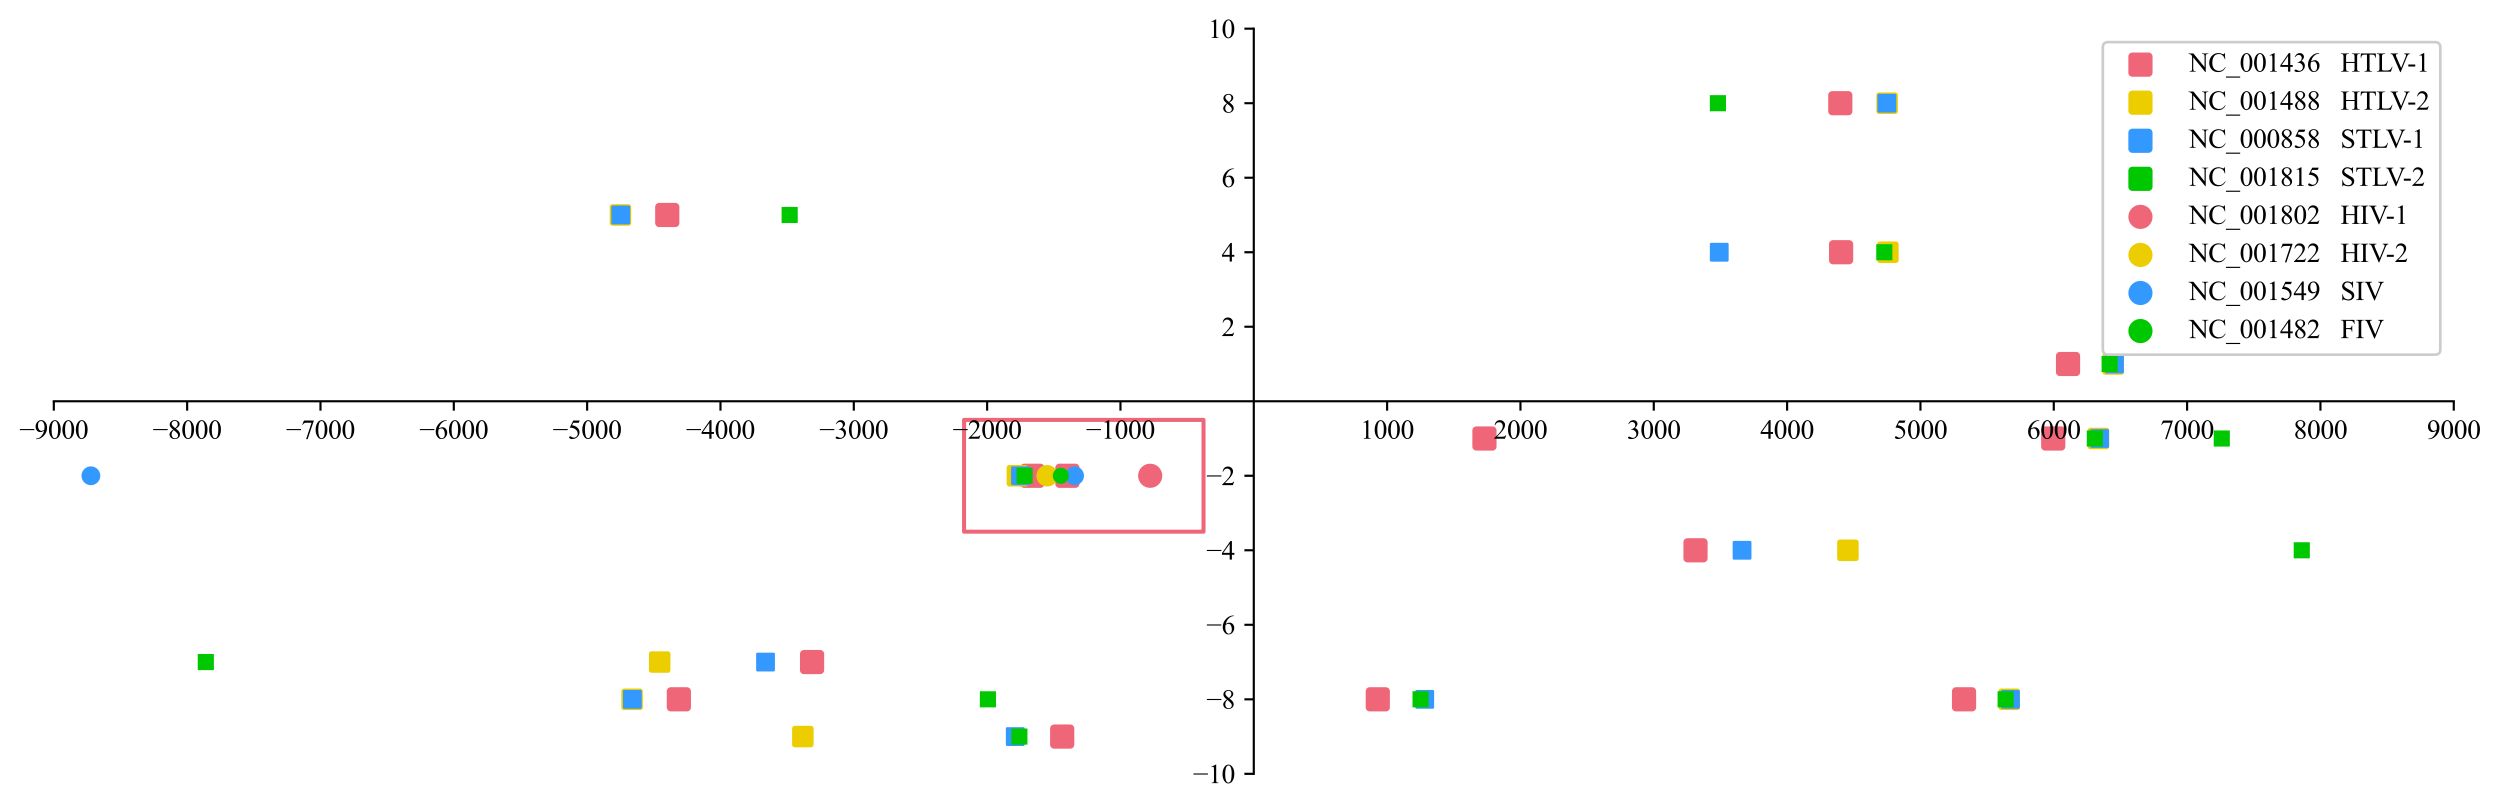 <?xml version="1.0" encoding="utf-8" standalone="no"?>
<!DOCTYPE svg PUBLIC "-//W3C//DTD SVG 1.1//EN"
  "http://www.w3.org/Graphics/SVG/1.1/DTD/svg11.dtd">
<svg xmlns:xlink="http://www.w3.org/1999/xlink" width="930.02pt" height="300.683pt" viewBox="0 0 930.02 300.683" xmlns="http://www.w3.org/2000/svg" version="1.1">
 <defs>
  <style type="text/css">*{stroke-linejoin: round; stroke-linecap: butt}</style>
 </defs>
 <g id="figure_1">
  <g id="patch_1">
   <path d="M 0 300.683 
L 930.02 300.683 
L 930.02 0 
L 0 0 
z
" style="fill: #ffffff"/>
  </g>
  <g id="axes_1">
   <g id="patch_2">
    <path d="M 20.02 287.872 
L 912.82 287.872 
L 912.82 10.672 
L 20.02 10.672 
z
" style="fill: #ffffff"/>
   </g>
   <g id="PathCollection_1">
    <defs>
     <path id="m7efb1ae4a1" d="M -3 3 
L 3 3 
L 3 -3 
L -3 -3 
z
" style="stroke: #ee6677; stroke-width: 3"/>
    </defs>
    <g clip-path="url(#pfb60eed698)">
     <use xlink:href="#m7efb1ae4a1" x="769.327" y="135.412" style="fill: #ee6677; stroke: #ee6677; stroke-width: 3"/>
    </g>
   </g>
   <g id="PathCollection_2"/>
   <g id="PathCollection_3">
    <defs>
     <path id="md6aef46af3" d="M -3 3 
L 3 3 
L 3 -3 
L -3 -3 
z
" style="stroke: #eccd00; stroke-width: 2"/>
    </defs>
    <g clip-path="url(#pfb60eed698)">
     <use xlink:href="#md6aef46af3" x="786.141" y="135.412" style="fill: #eccd00; stroke: #eccd00; stroke-width: 2"/>
    </g>
   </g>
   <g id="PathCollection_4"/>
   <g id="PathCollection_5">
    <defs>
     <path id="m6a88f6833b" d="M -3 3 
L 3 3 
L 3 -3 
L -3 -3 
z
" style="stroke: #3399ff"/>
    </defs>
    <g clip-path="url(#pfb60eed698)">
     <use xlink:href="#m6a88f6833b" x="786.588" y="135.412" style="fill: #3399ff; stroke: #3399ff"/>
    </g>
   </g>
   <g id="PathCollection_6"/>
   <g id="PathCollection_7">
    <defs>
     <path id="m629a8e8103" d="M -3 3 
L 3 3 
L 3 -3 
L -3 -3 
z
"/>
    </defs>
    <g clip-path="url(#pfb60eed698)">
     <use xlink:href="#m629a8e8103" x="784.802" y="135.412" style="fill: #00c800"/>
    </g>
   </g>
   <g id="PathCollection_8"/>
   <g id="PathCollection_9">
    <g clip-path="url(#pfb60eed698)">
     <use xlink:href="#m7efb1ae4a1" x="684.908" y="93.832" style="fill: #ee6677; stroke: #ee6677; stroke-width: 3"/>
    </g>
   </g>
   <g id="PathCollection_10">
    <g clip-path="url(#pfb60eed698)">
     <use xlink:href="#md6aef46af3" x="702.317" y="93.832" style="fill: #eccd00; stroke: #eccd00; stroke-width: 2"/>
    </g>
   </g>
   <g id="PathCollection_11">
    <g clip-path="url(#pfb60eed698)">
     <use xlink:href="#m6a88f6833b" x="639.573" y="93.832" style="fill: #3399ff; stroke: #3399ff"/>
    </g>
   </g>
   <g id="PathCollection_12">
    <g clip-path="url(#pfb60eed698)">
     <use xlink:href="#m629a8e8103" x="700.978" y="93.832" style="fill: #00c800"/>
    </g>
   </g>
   <g id="PathCollection_13">
    <g clip-path="url(#pfb60eed698)">
     <use xlink:href="#m7efb1ae4a1" x="684.61" y="38.392" style="fill: #ee6677; stroke: #ee6677; stroke-width: 3"/>
    </g>
   </g>
   <g id="PathCollection_14">
    <g clip-path="url(#pfb60eed698)">
     <use xlink:href="#md6aef46af3" x="702.02" y="38.392" style="fill: #eccd00; stroke: #eccd00; stroke-width: 2"/>
    </g>
   </g>
   <g id="PathCollection_15">
    <g clip-path="url(#pfb60eed698)">
     <use xlink:href="#m6a88f6833b" x="701.92" y="38.392" style="fill: #3399ff; stroke: #3399ff"/>
    </g>
   </g>
   <g id="PathCollection_16">
    <g clip-path="url(#pfb60eed698)">
     <use xlink:href="#m629a8e8103" x="639.077" y="38.392" style="fill: #00c800"/>
    </g>
   </g>
   <g id="PathCollection_17">
    <g clip-path="url(#pfb60eed698)">
     <use xlink:href="#m7efb1ae4a1" x="552.228" y="163.132" style="fill: #ee6677; stroke: #ee6677; stroke-width: 3"/>
     <use xlink:href="#m7efb1ae4a1" x="763.821" y="163.132" style="fill: #ee6677; stroke: #ee6677; stroke-width: 3"/>
    </g>
   </g>
   <g id="PathCollection_18">
    <g clip-path="url(#pfb60eed698)">
     <use xlink:href="#md6aef46af3" x="780.636" y="163.132" style="fill: #eccd00; stroke: #eccd00; stroke-width: 2"/>
    </g>
   </g>
   <g id="PathCollection_19">
    <g clip-path="url(#pfb60eed698)">
     <use xlink:href="#m6a88f6833b" x="781.082" y="163.132" style="fill: #3399ff; stroke: #3399ff"/>
    </g>
   </g>
   <g id="PathCollection_20">
    <g clip-path="url(#pfb60eed698)">
     <use xlink:href="#m629a8e8103" x="779.296" y="163.132" style="fill: #00c800"/>
     <use xlink:href="#m629a8e8103" x="826.516" y="163.132" style="fill: #00c800"/>
    </g>
   </g>
   <g id="PathCollection_21">
    <g clip-path="url(#pfb60eed698)">
     <use xlink:href="#m7efb1ae4a1" x="630.744" y="204.712" style="fill: #ee6677; stroke: #ee6677; stroke-width: 3"/>
    </g>
   </g>
   <g id="PathCollection_22">
    <g clip-path="url(#pfb60eed698)">
     <use xlink:href="#md6aef46af3" x="687.437" y="204.712" style="fill: #eccd00; stroke: #eccd00; stroke-width: 2"/>
    </g>
   </g>
   <g id="PathCollection_23">
    <g clip-path="url(#pfb60eed698)">
     <use xlink:href="#m6a88f6833b" x="648.055" y="204.712" style="fill: #3399ff; stroke: #3399ff"/>
    </g>
   </g>
   <g id="PathCollection_24">
    <g clip-path="url(#pfb60eed698)">
     <use xlink:href="#m629a8e8103" x="856.276" y="204.712" style="fill: #00c800"/>
    </g>
   </g>
   <g id="PathCollection_25">
    <g clip-path="url(#pfb60eed698)">
     <use xlink:href="#m7efb1ae4a1" x="512.548" y="260.152" style="fill: #ee6677; stroke: #ee6677; stroke-width: 3"/>
     <use xlink:href="#m7efb1ae4a1" x="730.639" y="260.152" style="fill: #ee6677; stroke: #ee6677; stroke-width: 3"/>
    </g>
   </g>
   <g id="PathCollection_26">
    <g clip-path="url(#pfb60eed698)">
     <use xlink:href="#md6aef46af3" x="747.453" y="260.152" style="fill: #eccd00; stroke: #eccd00; stroke-width: 2"/>
    </g>
   </g>
   <g id="PathCollection_27">
    <g clip-path="url(#pfb60eed698)">
     <use xlink:href="#m6a88f6833b" x="530.007" y="260.152" style="fill: #3399ff; stroke: #3399ff"/>
     <use xlink:href="#m6a88f6833b" x="747.9" y="260.152" style="fill: #3399ff; stroke: #3399ff"/>
    </g>
   </g>
   <g id="PathCollection_28">
    <g clip-path="url(#pfb60eed698)">
     <use xlink:href="#m629a8e8103" x="528.469" y="260.152" style="fill: #00c800"/>
     <use xlink:href="#m629a8e8103" x="746.114" y="260.152" style="fill: #00c800"/>
    </g>
   </g>
   <g id="PathCollection_29">
    <g clip-path="url(#pfb60eed698)">
     <use xlink:href="#m7efb1ae4a1" x="248.229" y="79.972" style="fill: #ee6677; stroke: #ee6677; stroke-width: 3"/>
    </g>
   </g>
   <g id="PathCollection_30">
    <g clip-path="url(#pfb60eed698)">
     <use xlink:href="#md6aef46af3" x="230.82" y="79.972" style="fill: #eccd00; stroke: #eccd00; stroke-width: 2"/>
    </g>
   </g>
   <g id="PathCollection_31">
    <g clip-path="url(#pfb60eed698)">
     <use xlink:href="#m6a88f6833b" x="230.919" y="79.972" style="fill: #3399ff; stroke: #3399ff"/>
    </g>
   </g>
   <g id="PathCollection_32">
    <g clip-path="url(#pfb60eed698)">
     <use xlink:href="#m629a8e8103" x="293.762" y="79.972" style="fill: #00c800"/>
    </g>
   </g>
   <g id="PathCollection_33">
    <g clip-path="url(#pfb60eed698)">
     <use xlink:href="#m7efb1ae4a1" x="397.079" y="176.992" style="fill: #ee6677; stroke: #ee6677; stroke-width: 3"/>
     <use xlink:href="#m7efb1ae4a1" x="384.034" y="176.992" style="fill: #ee6677; stroke: #ee6677; stroke-width: 3"/>
    </g>
   </g>
   <g id="PathCollection_34">
    <g clip-path="url(#pfb60eed698)">
     <use xlink:href="#md6aef46af3" x="378.479" y="176.992" style="fill: #eccd00; stroke: #eccd00; stroke-width: 2"/>
    </g>
   </g>
   <g id="PathCollection_35">
    <g clip-path="url(#pfb60eed698)">
     <use xlink:href="#m6a88f6833b" x="379.62" y="176.992" style="fill: #3399ff; stroke: #3399ff"/>
    </g>
   </g>
   <g id="PathCollection_36">
    <g clip-path="url(#pfb60eed698)">
     <use xlink:href="#m629a8e8103" x="381.157" y="176.992" style="fill: #00c800"/>
    </g>
   </g>
   <g id="PathCollection_37">
    <g clip-path="url(#pfb60eed698)">
     <use xlink:href="#m7efb1ae4a1" x="302.095" y="246.292" style="fill: #ee6677; stroke: #ee6677; stroke-width: 3"/>
    </g>
   </g>
   <g id="PathCollection_38">
    <g clip-path="url(#pfb60eed698)">
     <use xlink:href="#md6aef46af3" x="245.402" y="246.292" style="fill: #eccd00; stroke: #eccd00; stroke-width: 2"/>
    </g>
   </g>
   <g id="PathCollection_39">
    <g clip-path="url(#pfb60eed698)">
     <use xlink:href="#m6a88f6833b" x="284.784" y="246.292" style="fill: #3399ff; stroke: #3399ff"/>
    </g>
   </g>
   <g id="PathCollection_40">
    <g clip-path="url(#pfb60eed698)">
     <use xlink:href="#m629a8e8103" x="76.564" y="246.292" style="fill: #00c800"/>
    </g>
   </g>
   <g id="PathCollection_41">
    <g clip-path="url(#pfb60eed698)">
     <use xlink:href="#m7efb1ae4a1" x="252.544" y="260.152" style="fill: #ee6677; stroke: #ee6677; stroke-width: 3"/>
    </g>
   </g>
   <g id="PathCollection_42">
    <g clip-path="url(#pfb60eed698)">
     <use xlink:href="#md6aef46af3" x="235.135" y="260.152" style="fill: #eccd00; stroke: #eccd00; stroke-width: 2"/>
    </g>
   </g>
   <g id="PathCollection_43">
    <g clip-path="url(#pfb60eed698)">
     <use xlink:href="#m6a88f6833b" x="235.234" y="260.152" style="fill: #3399ff; stroke: #3399ff"/>
    </g>
   </g>
   <g id="PathCollection_44">
    <g clip-path="url(#pfb60eed698)">
     <use xlink:href="#m629a8e8103" x="367.517" y="260.152" style="fill: #00c800"/>
    </g>
   </g>
   <g id="PathCollection_45">
    <g clip-path="url(#pfb60eed698)">
     <use xlink:href="#m7efb1ae4a1" x="395.144" y="274.012" style="fill: #ee6677; stroke: #ee6677; stroke-width: 3"/>
    </g>
   </g>
   <g id="PathCollection_46">
    <g clip-path="url(#pfb60eed698)">
     <use xlink:href="#md6aef46af3" x="298.672" y="274.012" style="fill: #eccd00; stroke: #eccd00; stroke-width: 2"/>
    </g>
   </g>
   <g id="PathCollection_47">
    <g clip-path="url(#pfb60eed698)">
     <use xlink:href="#m6a88f6833b" x="377.685" y="274.012" style="fill: #3399ff; stroke: #3399ff"/>
    </g>
   </g>
   <g id="PathCollection_48">
    <g clip-path="url(#pfb60eed698)">
     <use xlink:href="#m629a8e8103" x="379.223" y="274.012" style="fill: #00c800"/>
    </g>
   </g>
   <g id="PathCollection_49">
    <defs>
     <path id="mebedcf1c7e" d="M 0 3 
C 0.796 3 1.559 2.684 2.121 2.121 
C 2.684 1.559 3 0.796 3 0 
C 3 -0.796 2.684 -1.559 2.121 -2.121 
C 1.559 -2.684 0.796 -3 0 -3 
C -0.796 -3 -1.559 -2.684 -2.121 -2.121 
C -2.684 -1.559 -3 -0.796 -3 0 
C -3 0.796 -2.684 1.559 -2.121 2.121 
C -1.559 2.684 -0.796 3 0 3 
z
" style="stroke: #ee6677; stroke-width: 3"/>
    </defs>
    <g clip-path="url(#pfb60eed698)">
     <use xlink:href="#mebedcf1c7e" x="427.88" y="176.992" style="fill: #ee6677; stroke: #ee6677; stroke-width: 3"/>
    </g>
   </g>
   <g id="PathCollection_50"/>
   <g id="PathCollection_51">
    <defs>
     <path id="me11e2dfeb9" d="M 0 3 
C 0.796 3 1.559 2.684 2.121 2.121 
C 2.684 1.559 3 0.796 3 0 
C 3 -0.796 2.684 -1.559 2.121 -2.121 
C 1.559 -2.684 0.796 -3 0 -3 
C -0.796 -3 -1.559 -2.684 -2.121 -2.121 
C -2.684 -1.559 -3 -0.796 -3 0 
C -3 0.796 -2.684 1.559 -2.121 2.121 
C -1.559 2.684 -0.796 3 0 3 
z
" style="stroke: #eccd00; stroke-width: 2"/>
    </defs>
    <g clip-path="url(#pfb60eed698)">
     <use xlink:href="#me11e2dfeb9" x="389.54" y="176.992" style="fill: #eccd00; stroke: #eccd00; stroke-width: 2"/>
    </g>
   </g>
   <g id="PathCollection_52"/>
   <g id="PathCollection_53">
    <defs>
     <path id="m169e460646" d="M 0 3 
C 0.796 3 1.559 2.684 2.121 2.121 
C 2.684 1.559 3 0.796 3 0 
C 3 -0.796 2.684 -1.559 2.121 -2.121 
C 1.559 -2.684 0.796 -3 0 -3 
C -0.796 -3 -1.559 -2.684 -2.121 -2.121 
C -2.684 -1.559 -3 -0.796 -3 0 
C -3 0.796 -2.684 1.559 -2.121 2.121 
C -1.559 2.684 -0.796 3 0 3 
z
" style="stroke: #3399ff"/>
    </defs>
    <g clip-path="url(#pfb60eed698)">
     <use xlink:href="#m169e460646" x="399.757" y="176.992" style="fill: #3399ff; stroke: #3399ff"/>
     <use xlink:href="#m169e460646" x="33.808" y="176.992" style="fill: #3399ff; stroke: #3399ff"/>
    </g>
   </g>
   <g id="PathCollection_54"/>
   <g id="PathCollection_55">
    <defs>
     <path id="meb6d6c8745" d="M 0 3 
C 0.796 3 1.559 2.684 2.121 2.121 
C 2.684 1.559 3 0.796 3 0 
C 3 -0.796 2.684 -1.559 2.121 -2.121 
C 1.559 -2.684 0.796 -3 0 -3 
C -0.796 -3 -1.559 -2.684 -2.121 -2.121 
C -2.684 -1.559 -3 -0.796 -3 0 
C -3 0.796 -2.684 1.559 -2.121 2.121 
C -1.559 2.684 -0.796 3 0 3 
z
"/>
    </defs>
    <g clip-path="url(#pfb60eed698)">
     <use xlink:href="#meb6d6c8745" x="394.648" y="176.992" style="fill: #00c800"/>
    </g>
   </g>
   <g id="PathCollection_56"/>
   <g id="patch_3">
    <path d="M 358.639 197.782 
L 447.72 197.782 
L 447.72 156.202 
L 358.639 156.202 
L 358.639 197.782 
z
" clip-path="url(#pfb60eed698)" style="fill: none; stroke: #ee6677; stroke-width: 1.5; stroke-linejoin: miter"/>
   </g>
   <g id="matplotlib.axis_1">
    <g id="xtick_1">
     <g id="line2d_1">
      <defs>
       <path id="mce18f90905" d="M 0 0 
L 0 3.5 
" style="stroke: #000000; stroke-width: 0.8"/>
      </defs>
      <g>
       <use xlink:href="#mce18f90905" x="20.02" y="149.272" style="stroke: #000000; stroke-width: 0.8"/>
      </g>
     </g>
     <g id="text_1">
      <!-- −9000 -->
      <g transform="translate(7.2 163.216) scale(0.1 -0.1)">
       <defs>
        <path id="TimesNewRomanPSMT-2212" d="M 3484 2000 
L 116 2000 
L 116 2256 
L 3484 2256 
L 3484 2000 
z
" transform="scale(0.016)"/>
        <path id="TimesNewRomanPSMT-39" d="M 338 -88 
L 338 28 
Q 744 34 1094 217 
Q 1444 400 1770 856 
Q 2097 1313 2225 1859 
Q 1734 1544 1338 1544 
Q 891 1544 572 1889 
Q 253 2234 253 2806 
Q 253 3363 572 3797 
Q 956 4325 1575 4325 
Q 2097 4325 2469 3894 
Q 2925 3359 2925 2575 
Q 2925 1869 2578 1258 
Q 2231 647 1613 244 
Q 1109 -88 516 -88 
L 338 -88 
z
M 2275 2091 
Q 2331 2497 2331 2741 
Q 2331 3044 2228 3395 
Q 2125 3747 1936 3934 
Q 1747 4122 1506 4122 
Q 1228 4122 1018 3872 
Q 809 3622 809 3128 
Q 809 2469 1088 2097 
Q 1291 1828 1588 1828 
Q 1731 1828 1928 1897 
Q 2125 1966 2275 2091 
z
" transform="scale(0.016)"/>
        <path id="TimesNewRomanPSMT-30" d="M 231 2094 
Q 231 2819 450 3342 
Q 669 3866 1031 4122 
Q 1313 4325 1613 4325 
Q 2100 4325 2488 3828 
Q 2972 3213 2972 2159 
Q 2972 1422 2759 906 
Q 2547 391 2217 158 
Q 1888 -75 1581 -75 
Q 975 -75 572 641 
Q 231 1244 231 2094 
z
M 844 2016 
Q 844 1141 1059 588 
Q 1238 122 1591 122 
Q 1759 122 1940 273 
Q 2122 425 2216 781 
Q 2359 1319 2359 2297 
Q 2359 3022 2209 3506 
Q 2097 3866 1919 4016 
Q 1791 4119 1609 4119 
Q 1397 4119 1231 3928 
Q 1006 3669 925 3112 
Q 844 2556 844 2016 
z
" transform="scale(0.016)"/>
       </defs>
       <use xlink:href="#TimesNewRomanPSMT-2212"/>
       <use xlink:href="#TimesNewRomanPSMT-39" x="56.396"/>
       <use xlink:href="#TimesNewRomanPSMT-30" x="106.396"/>
       <use xlink:href="#TimesNewRomanPSMT-30" x="156.396"/>
       <use xlink:href="#TimesNewRomanPSMT-30" x="206.396"/>
      </g>
     </g>
    </g>
    <g id="xtick_2">
     <g id="line2d_2">
      <g>
       <use xlink:href="#mce18f90905" x="69.62" y="149.272" style="stroke: #000000; stroke-width: 0.8"/>
      </g>
     </g>
     <g id="text_2">
      <!-- −8000 -->
      <g transform="translate(56.8 163.216) scale(0.1 -0.1)">
       <defs>
        <path id="TimesNewRomanPSMT-38" d="M 1228 2134 
Q 725 2547 579 2797 
Q 434 3047 434 3316 
Q 434 3728 753 4026 
Q 1072 4325 1600 4325 
Q 2113 4325 2425 4047 
Q 2738 3769 2738 3413 
Q 2738 3175 2569 2928 
Q 2400 2681 1866 2347 
Q 2416 1922 2594 1678 
Q 2831 1359 2831 1006 
Q 2831 559 2490 242 
Q 2150 -75 1597 -75 
Q 994 -75 656 303 
Q 388 606 388 966 
Q 388 1247 577 1523 
Q 766 1800 1228 2134 
z
M 1719 2469 
Q 2094 2806 2194 3001 
Q 2294 3197 2294 3444 
Q 2294 3772 2109 3958 
Q 1925 4144 1606 4144 
Q 1288 4144 1088 3959 
Q 888 3775 888 3528 
Q 888 3366 970 3203 
Q 1053 3041 1206 2894 
L 1719 2469 
z
M 1375 2016 
Q 1116 1797 991 1539 
Q 866 1281 866 981 
Q 866 578 1086 336 
Q 1306 94 1647 94 
Q 1984 94 2187 284 
Q 2391 475 2391 747 
Q 2391 972 2272 1150 
Q 2050 1481 1375 2016 
z
" transform="scale(0.016)"/>
       </defs>
       <use xlink:href="#TimesNewRomanPSMT-2212"/>
       <use xlink:href="#TimesNewRomanPSMT-38" x="56.396"/>
       <use xlink:href="#TimesNewRomanPSMT-30" x="106.396"/>
       <use xlink:href="#TimesNewRomanPSMT-30" x="156.396"/>
       <use xlink:href="#TimesNewRomanPSMT-30" x="206.396"/>
      </g>
     </g>
    </g>
    <g id="xtick_3">
     <g id="line2d_3">
      <g>
       <use xlink:href="#mce18f90905" x="119.22" y="149.272" style="stroke: #000000; stroke-width: 0.8"/>
      </g>
     </g>
     <g id="text_3">
      <!-- −7000 -->
      <g transform="translate(106.4 163.216) scale(0.1 -0.1)">
       <defs>
        <path id="TimesNewRomanPSMT-37" d="M 644 4238 
L 2916 4238 
L 2916 4119 
L 1503 -88 
L 1153 -88 
L 2419 3728 
L 1253 3728 
Q 900 3728 750 3644 
Q 488 3500 328 3200 
L 238 3234 
L 644 4238 
z
" transform="scale(0.016)"/>
       </defs>
       <use xlink:href="#TimesNewRomanPSMT-2212"/>
       <use xlink:href="#TimesNewRomanPSMT-37" x="56.396"/>
       <use xlink:href="#TimesNewRomanPSMT-30" x="106.396"/>
       <use xlink:href="#TimesNewRomanPSMT-30" x="156.396"/>
       <use xlink:href="#TimesNewRomanPSMT-30" x="206.396"/>
      </g>
     </g>
    </g>
    <g id="xtick_4">
     <g id="line2d_4">
      <g>
       <use xlink:href="#mce18f90905" x="168.82" y="149.272" style="stroke: #000000; stroke-width: 0.8"/>
      </g>
     </g>
     <g id="text_4">
      <!-- −6000 -->
      <g transform="translate(156 163.216) scale(0.1 -0.1)">
       <defs>
        <path id="TimesNewRomanPSMT-36" d="M 2869 4325 
L 2869 4209 
Q 2456 4169 2195 4045 
Q 1934 3922 1679 3669 
Q 1425 3416 1258 3105 
Q 1091 2794 978 2366 
Q 1428 2675 1881 2675 
Q 2316 2675 2634 2325 
Q 2953 1975 2953 1425 
Q 2953 894 2631 456 
Q 2244 -75 1606 -75 
Q 1172 -75 869 213 
Q 275 772 275 1663 
Q 275 2231 503 2743 
Q 731 3256 1154 3653 
Q 1578 4050 1965 4187 
Q 2353 4325 2688 4325 
L 2869 4325 
z
M 925 2138 
Q 869 1716 869 1456 
Q 869 1156 980 804 
Q 1091 453 1309 247 
Q 1469 100 1697 100 
Q 1969 100 2183 356 
Q 2397 613 2397 1088 
Q 2397 1622 2184 2012 
Q 1972 2403 1581 2403 
Q 1463 2403 1327 2353 
Q 1191 2303 925 2138 
z
" transform="scale(0.016)"/>
       </defs>
       <use xlink:href="#TimesNewRomanPSMT-2212"/>
       <use xlink:href="#TimesNewRomanPSMT-36" x="56.396"/>
       <use xlink:href="#TimesNewRomanPSMT-30" x="106.396"/>
       <use xlink:href="#TimesNewRomanPSMT-30" x="156.396"/>
       <use xlink:href="#TimesNewRomanPSMT-30" x="206.396"/>
      </g>
     </g>
    </g>
    <g id="xtick_5">
     <g id="line2d_5">
      <g>
       <use xlink:href="#mce18f90905" x="218.42" y="149.272" style="stroke: #000000; stroke-width: 0.8"/>
      </g>
     </g>
     <g id="text_5">
      <!-- −5000 -->
      <g transform="translate(205.6 163.216) scale(0.1 -0.1)">
       <defs>
        <path id="TimesNewRomanPSMT-35" d="M 2778 4238 
L 2534 3706 
L 1259 3706 
L 981 3138 
Q 1809 3016 2294 2522 
Q 2709 2097 2709 1522 
Q 2709 1188 2573 903 
Q 2438 619 2231 419 
Q 2025 219 1772 97 
Q 1413 -75 1034 -75 
Q 653 -75 479 54 
Q 306 184 306 341 
Q 306 428 378 495 
Q 450 563 559 563 
Q 641 563 702 538 
Q 763 513 909 409 
Q 1144 247 1384 247 
Q 1750 247 2026 523 
Q 2303 800 2303 1197 
Q 2303 1581 2056 1914 
Q 1809 2247 1375 2428 
Q 1034 2569 447 2591 
L 1259 4238 
L 2778 4238 
z
" transform="scale(0.016)"/>
       </defs>
       <use xlink:href="#TimesNewRomanPSMT-2212"/>
       <use xlink:href="#TimesNewRomanPSMT-35" x="56.396"/>
       <use xlink:href="#TimesNewRomanPSMT-30" x="106.396"/>
       <use xlink:href="#TimesNewRomanPSMT-30" x="156.396"/>
       <use xlink:href="#TimesNewRomanPSMT-30" x="206.396"/>
      </g>
     </g>
    </g>
    <g id="xtick_6">
     <g id="line2d_6">
      <g>
       <use xlink:href="#mce18f90905" x="268.02" y="149.272" style="stroke: #000000; stroke-width: 0.8"/>
      </g>
     </g>
     <g id="text_6">
      <!-- −4000 -->
      <g transform="translate(255.2 163.216) scale(0.1 -0.1)">
       <defs>
        <path id="TimesNewRomanPSMT-34" d="M 2978 1563 
L 2978 1119 
L 2409 1119 
L 2409 0 
L 1894 0 
L 1894 1119 
L 100 1119 
L 100 1519 
L 2066 4325 
L 2409 4325 
L 2409 1563 
L 2978 1563 
z
M 1894 1563 
L 1894 3666 
L 406 1563 
L 1894 1563 
z
" transform="scale(0.016)"/>
       </defs>
       <use xlink:href="#TimesNewRomanPSMT-2212"/>
       <use xlink:href="#TimesNewRomanPSMT-34" x="56.396"/>
       <use xlink:href="#TimesNewRomanPSMT-30" x="106.396"/>
       <use xlink:href="#TimesNewRomanPSMT-30" x="156.396"/>
       <use xlink:href="#TimesNewRomanPSMT-30" x="206.396"/>
      </g>
     </g>
    </g>
    <g id="xtick_7">
     <g id="line2d_7">
      <g>
       <use xlink:href="#mce18f90905" x="317.62" y="149.272" style="stroke: #000000; stroke-width: 0.8"/>
      </g>
     </g>
     <g id="text_7">
      <!-- −3000 -->
      <g transform="translate(304.8 163.216) scale(0.1 -0.1)">
       <defs>
        <path id="TimesNewRomanPSMT-33" d="M 325 3431 
Q 506 3859 782 4092 
Q 1059 4325 1472 4325 
Q 1981 4325 2253 3994 
Q 2459 3747 2459 3466 
Q 2459 3003 1878 2509 
Q 2269 2356 2469 2072 
Q 2669 1788 2669 1403 
Q 2669 853 2319 450 
Q 1863 -75 997 -75 
Q 569 -75 414 31 
Q 259 138 259 259 
Q 259 350 332 419 
Q 406 488 509 488 
Q 588 488 669 463 
Q 722 447 909 348 
Q 1097 250 1169 231 
Q 1284 197 1416 197 
Q 1734 197 1970 444 
Q 2206 691 2206 1028 
Q 2206 1275 2097 1509 
Q 2016 1684 1919 1775 
Q 1784 1900 1550 2001 
Q 1316 2103 1072 2103 
L 972 2103 
L 972 2197 
Q 1219 2228 1467 2375 
Q 1716 2522 1828 2728 
Q 1941 2934 1941 3181 
Q 1941 3503 1739 3701 
Q 1538 3900 1238 3900 
Q 753 3900 428 3381 
L 325 3431 
z
" transform="scale(0.016)"/>
       </defs>
       <use xlink:href="#TimesNewRomanPSMT-2212"/>
       <use xlink:href="#TimesNewRomanPSMT-33" x="56.396"/>
       <use xlink:href="#TimesNewRomanPSMT-30" x="106.396"/>
       <use xlink:href="#TimesNewRomanPSMT-30" x="156.396"/>
       <use xlink:href="#TimesNewRomanPSMT-30" x="206.396"/>
      </g>
     </g>
    </g>
    <g id="xtick_8">
     <g id="line2d_8">
      <g>
       <use xlink:href="#mce18f90905" x="367.22" y="149.272" style="stroke: #000000; stroke-width: 0.8"/>
      </g>
     </g>
     <g id="text_8">
      <!-- −2000 -->
      <g transform="translate(354.4 163.216) scale(0.1 -0.1)">
       <defs>
        <path id="TimesNewRomanPSMT-32" d="M 2934 816 
L 2638 0 
L 138 0 
L 138 116 
Q 1241 1122 1691 1759 
Q 2141 2397 2141 2925 
Q 2141 3328 1894 3587 
Q 1647 3847 1303 3847 
Q 991 3847 742 3664 
Q 494 3481 375 3128 
L 259 3128 
Q 338 3706 661 4015 
Q 984 4325 1469 4325 
Q 1984 4325 2329 3994 
Q 2675 3663 2675 3213 
Q 2675 2891 2525 2569 
Q 2294 2063 1775 1497 
Q 997 647 803 472 
L 1909 472 
Q 2247 472 2383 497 
Q 2519 522 2628 598 
Q 2738 675 2819 816 
L 2934 816 
z
" transform="scale(0.016)"/>
       </defs>
       <use xlink:href="#TimesNewRomanPSMT-2212"/>
       <use xlink:href="#TimesNewRomanPSMT-32" x="56.396"/>
       <use xlink:href="#TimesNewRomanPSMT-30" x="106.396"/>
       <use xlink:href="#TimesNewRomanPSMT-30" x="156.396"/>
       <use xlink:href="#TimesNewRomanPSMT-30" x="206.396"/>
      </g>
     </g>
    </g>
    <g id="xtick_9">
     <g id="line2d_9">
      <g>
       <use xlink:href="#mce18f90905" x="416.82" y="149.272" style="stroke: #000000; stroke-width: 0.8"/>
      </g>
     </g>
     <g id="text_9">
      <!-- −1000 -->
      <g transform="translate(404 163.216) scale(0.1 -0.1)">
       <defs>
        <path id="TimesNewRomanPSMT-31" d="M 750 3822 
L 1781 4325 
L 1884 4325 
L 1884 747 
Q 1884 391 1914 303 
Q 1944 216 2037 169 
Q 2131 122 2419 116 
L 2419 0 
L 825 0 
L 825 116 
Q 1125 122 1212 167 
Q 1300 213 1334 289 
Q 1369 366 1369 747 
L 1369 3034 
Q 1369 3497 1338 3628 
Q 1316 3728 1258 3775 
Q 1200 3822 1119 3822 
Q 1003 3822 797 3725 
L 750 3822 
z
" transform="scale(0.016)"/>
       </defs>
       <use xlink:href="#TimesNewRomanPSMT-2212"/>
       <use xlink:href="#TimesNewRomanPSMT-31" x="56.396"/>
       <use xlink:href="#TimesNewRomanPSMT-30" x="106.396"/>
       <use xlink:href="#TimesNewRomanPSMT-30" x="156.396"/>
       <use xlink:href="#TimesNewRomanPSMT-30" x="206.396"/>
      </g>
     </g>
    </g>
    <g id="xtick_10">
     <g id="line2d_10">
      <g>
       <use xlink:href="#mce18f90905" x="516.02" y="149.272" style="stroke: #000000; stroke-width: 0.8"/>
      </g>
     </g>
     <g id="text_10">
      <!-- 1000 -->
      <g transform="translate(506.02 163.216) scale(0.1 -0.1)">
       <use xlink:href="#TimesNewRomanPSMT-31"/>
       <use xlink:href="#TimesNewRomanPSMT-30" x="50"/>
       <use xlink:href="#TimesNewRomanPSMT-30" x="100"/>
       <use xlink:href="#TimesNewRomanPSMT-30" x="150"/>
      </g>
     </g>
    </g>
    <g id="xtick_11">
     <g id="line2d_11">
      <g>
       <use xlink:href="#mce18f90905" x="565.62" y="149.272" style="stroke: #000000; stroke-width: 0.8"/>
      </g>
     </g>
     <g id="text_11">
      <!-- 2000 -->
      <g transform="translate(555.62 163.216) scale(0.1 -0.1)">
       <use xlink:href="#TimesNewRomanPSMT-32"/>
       <use xlink:href="#TimesNewRomanPSMT-30" x="50"/>
       <use xlink:href="#TimesNewRomanPSMT-30" x="100"/>
       <use xlink:href="#TimesNewRomanPSMT-30" x="150"/>
      </g>
     </g>
    </g>
    <g id="xtick_12">
     <g id="line2d_12">
      <g>
       <use xlink:href="#mce18f90905" x="615.22" y="149.272" style="stroke: #000000; stroke-width: 0.8"/>
      </g>
     </g>
     <g id="text_12">
      <!-- 3000 -->
      <g transform="translate(605.22 163.216) scale(0.1 -0.1)">
       <use xlink:href="#TimesNewRomanPSMT-33"/>
       <use xlink:href="#TimesNewRomanPSMT-30" x="50"/>
       <use xlink:href="#TimesNewRomanPSMT-30" x="100"/>
       <use xlink:href="#TimesNewRomanPSMT-30" x="150"/>
      </g>
     </g>
    </g>
    <g id="xtick_13">
     <g id="line2d_13">
      <g>
       <use xlink:href="#mce18f90905" x="664.82" y="149.272" style="stroke: #000000; stroke-width: 0.8"/>
      </g>
     </g>
     <g id="text_13">
      <!-- 4000 -->
      <g transform="translate(654.82 163.216) scale(0.1 -0.1)">
       <use xlink:href="#TimesNewRomanPSMT-34"/>
       <use xlink:href="#TimesNewRomanPSMT-30" x="50"/>
       <use xlink:href="#TimesNewRomanPSMT-30" x="100"/>
       <use xlink:href="#TimesNewRomanPSMT-30" x="150"/>
      </g>
     </g>
    </g>
    <g id="xtick_14">
     <g id="line2d_14">
      <g>
       <use xlink:href="#mce18f90905" x="714.42" y="149.272" style="stroke: #000000; stroke-width: 0.8"/>
      </g>
     </g>
     <g id="text_14">
      <!-- 5000 -->
      <g transform="translate(704.42 163.216) scale(0.1 -0.1)">
       <use xlink:href="#TimesNewRomanPSMT-35"/>
       <use xlink:href="#TimesNewRomanPSMT-30" x="50"/>
       <use xlink:href="#TimesNewRomanPSMT-30" x="100"/>
       <use xlink:href="#TimesNewRomanPSMT-30" x="150"/>
      </g>
     </g>
    </g>
    <g id="xtick_15">
     <g id="line2d_15">
      <g>
       <use xlink:href="#mce18f90905" x="764.02" y="149.272" style="stroke: #000000; stroke-width: 0.8"/>
      </g>
     </g>
     <g id="text_15">
      <!-- 6000 -->
      <g transform="translate(754.02 163.216) scale(0.1 -0.1)">
       <use xlink:href="#TimesNewRomanPSMT-36"/>
       <use xlink:href="#TimesNewRomanPSMT-30" x="50"/>
       <use xlink:href="#TimesNewRomanPSMT-30" x="100"/>
       <use xlink:href="#TimesNewRomanPSMT-30" x="150"/>
      </g>
     </g>
    </g>
    <g id="xtick_16">
     <g id="line2d_16">
      <g>
       <use xlink:href="#mce18f90905" x="813.62" y="149.272" style="stroke: #000000; stroke-width: 0.8"/>
      </g>
     </g>
     <g id="text_16">
      <!-- 7000 -->
      <g transform="translate(803.62 163.216) scale(0.1 -0.1)">
       <use xlink:href="#TimesNewRomanPSMT-37"/>
       <use xlink:href="#TimesNewRomanPSMT-30" x="50"/>
       <use xlink:href="#TimesNewRomanPSMT-30" x="100"/>
       <use xlink:href="#TimesNewRomanPSMT-30" x="150"/>
      </g>
     </g>
    </g>
    <g id="xtick_17">
     <g id="line2d_17">
      <g>
       <use xlink:href="#mce18f90905" x="863.22" y="149.272" style="stroke: #000000; stroke-width: 0.8"/>
      </g>
     </g>
     <g id="text_17">
      <!-- 8000 -->
      <g transform="translate(853.22 163.216) scale(0.1 -0.1)">
       <use xlink:href="#TimesNewRomanPSMT-38"/>
       <use xlink:href="#TimesNewRomanPSMT-30" x="50"/>
       <use xlink:href="#TimesNewRomanPSMT-30" x="100"/>
       <use xlink:href="#TimesNewRomanPSMT-30" x="150"/>
      </g>
     </g>
    </g>
    <g id="xtick_18">
     <g id="line2d_18">
      <g>
       <use xlink:href="#mce18f90905" x="912.82" y="149.272" style="stroke: #000000; stroke-width: 0.8"/>
      </g>
     </g>
     <g id="text_18">
      <!-- 9000 -->
      <g transform="translate(902.82 163.216) scale(0.1 -0.1)">
       <use xlink:href="#TimesNewRomanPSMT-39"/>
       <use xlink:href="#TimesNewRomanPSMT-30" x="50"/>
       <use xlink:href="#TimesNewRomanPSMT-30" x="100"/>
       <use xlink:href="#TimesNewRomanPSMT-30" x="150"/>
      </g>
     </g>
    </g>
   </g>
   <g id="matplotlib.axis_2">
    <g id="ytick_1">
     <g id="line2d_19">
      <defs>
       <path id="m5cd93cec7a" d="M 0 0 
L -3.5 0 
" style="stroke: #000000; stroke-width: 0.8"/>
      </defs>
      <g>
       <use xlink:href="#m5cd93cec7a" x="466.42" y="287.872" style="stroke: #000000; stroke-width: 0.8"/>
      </g>
     </g>
     <g id="text_19">
      <!-- −10 -->
      <g transform="translate(443.78 291.344) scale(0.1 -0.1)">
       <use xlink:href="#TimesNewRomanPSMT-2212"/>
       <use xlink:href="#TimesNewRomanPSMT-31" x="56.396"/>
       <use xlink:href="#TimesNewRomanPSMT-30" x="106.396"/>
      </g>
     </g>
    </g>
    <g id="ytick_2">
     <g id="line2d_20">
      <g>
       <use xlink:href="#m5cd93cec7a" x="466.42" y="260.152" style="stroke: #000000; stroke-width: 0.8"/>
      </g>
     </g>
     <g id="text_20">
      <!-- −8 -->
      <g transform="translate(448.78 263.624) scale(0.1 -0.1)">
       <use xlink:href="#TimesNewRomanPSMT-2212"/>
       <use xlink:href="#TimesNewRomanPSMT-38" x="56.396"/>
      </g>
     </g>
    </g>
    <g id="ytick_3">
     <g id="line2d_21">
      <g>
       <use xlink:href="#m5cd93cec7a" x="466.42" y="232.432" style="stroke: #000000; stroke-width: 0.8"/>
      </g>
     </g>
     <g id="text_21">
      <!-- −6 -->
      <g transform="translate(448.78 235.904) scale(0.1 -0.1)">
       <use xlink:href="#TimesNewRomanPSMT-2212"/>
       <use xlink:href="#TimesNewRomanPSMT-36" x="56.396"/>
      </g>
     </g>
    </g>
    <g id="ytick_4">
     <g id="line2d_22">
      <g>
       <use xlink:href="#m5cd93cec7a" x="466.42" y="204.712" style="stroke: #000000; stroke-width: 0.8"/>
      </g>
     </g>
     <g id="text_22">
      <!-- −4 -->
      <g transform="translate(448.78 208.184) scale(0.1 -0.1)">
       <use xlink:href="#TimesNewRomanPSMT-2212"/>
       <use xlink:href="#TimesNewRomanPSMT-34" x="56.396"/>
      </g>
     </g>
    </g>
    <g id="ytick_5">
     <g id="line2d_23">
      <g>
       <use xlink:href="#m5cd93cec7a" x="466.42" y="176.992" style="stroke: #000000; stroke-width: 0.8"/>
      </g>
     </g>
     <g id="text_23">
      <!-- −2 -->
      <g transform="translate(448.78 180.464) scale(0.1 -0.1)">
       <use xlink:href="#TimesNewRomanPSMT-2212"/>
       <use xlink:href="#TimesNewRomanPSMT-32" x="56.396"/>
      </g>
     </g>
    </g>
    <g id="ytick_6">
     <g id="line2d_24">
      <g>
       <use xlink:href="#m5cd93cec7a" x="466.42" y="121.552" style="stroke: #000000; stroke-width: 0.8"/>
      </g>
     </g>
     <g id="text_24">
      <!-- 2 -->
      <g transform="translate(454.42 125.024) scale(0.1 -0.1)">
       <use xlink:href="#TimesNewRomanPSMT-32"/>
      </g>
     </g>
    </g>
    <g id="ytick_7">
     <g id="line2d_25">
      <g>
       <use xlink:href="#m5cd93cec7a" x="466.42" y="93.832" style="stroke: #000000; stroke-width: 0.8"/>
      </g>
     </g>
     <g id="text_25">
      <!-- 4 -->
      <g transform="translate(454.42 97.304) scale(0.1 -0.1)">
       <use xlink:href="#TimesNewRomanPSMT-34"/>
      </g>
     </g>
    </g>
    <g id="ytick_8">
     <g id="line2d_26">
      <g>
       <use xlink:href="#m5cd93cec7a" x="466.42" y="66.112" style="stroke: #000000; stroke-width: 0.8"/>
      </g>
     </g>
     <g id="text_26">
      <!-- 6 -->
      <g transform="translate(454.42 69.584) scale(0.1 -0.1)">
       <use xlink:href="#TimesNewRomanPSMT-36"/>
      </g>
     </g>
    </g>
    <g id="ytick_9">
     <g id="line2d_27">
      <g>
       <use xlink:href="#m5cd93cec7a" x="466.42" y="38.392" style="stroke: #000000; stroke-width: 0.8"/>
      </g>
     </g>
     <g id="text_27">
      <!-- 8 -->
      <g transform="translate(454.42 41.864) scale(0.1 -0.1)">
       <use xlink:href="#TimesNewRomanPSMT-38"/>
      </g>
     </g>
    </g>
    <g id="ytick_10">
     <g id="line2d_28">
      <g>
       <use xlink:href="#m5cd93cec7a" x="466.42" y="10.672" style="stroke: #000000; stroke-width: 0.8"/>
      </g>
     </g>
     <g id="text_28">
      <!-- 10 -->
      <g transform="translate(449.42 14.144) scale(0.1 -0.1)">
       <use xlink:href="#TimesNewRomanPSMT-31"/>
       <use xlink:href="#TimesNewRomanPSMT-30" x="50"/>
      </g>
     </g>
    </g>
   </g>
   <g id="patch_4">
    <path d="M 466.42 287.872 
L 466.42 10.672 
" style="fill: none; stroke: #000000; stroke-width: 0.8; stroke-linejoin: miter; stroke-linecap: square"/>
   </g>
   <g id="patch_5">
    <path d="M 912.82 287.872 
L 912.82 10.672 
" style="fill: none"/>
   </g>
   <g id="patch_6">
    <path d="M 20.02 149.272 
L 912.82 149.272 
" style="fill: none; stroke: #000000; stroke-width: 0.8; stroke-linejoin: miter; stroke-linecap: square"/>
   </g>
   <g id="patch_7">
    <path d="M 20.02 10.672 
L 912.82 10.672 
" style="fill: none"/>
   </g>
   <g id="legend_1">
    <g id="patch_8">
     <path d="M 784.263 131.934 
L 905.82 131.934 
Q 907.82 131.934 907.82 129.934 
L 907.82 17.672 
Q 907.82 15.672 905.82 15.672 
L 784.263 15.672 
Q 782.263 15.672 782.263 17.672 
L 782.263 129.934 
Q 782.263 131.934 784.263 131.934 
z
" style="fill: #ffffff; stroke: #cccccc; stroke-linejoin: miter"/>
    </g>
    <g id="PathCollection_57">
     <g>
      <use xlink:href="#m7efb1ae4a1" x="796.263" y="24.047" style="fill: #ee6677; stroke: #ee6677; stroke-width: 3"/>
     </g>
    </g>
    <g id="text_29">
     <!-- NC_001436   HTLV-1 -->
     <g transform="translate(814.263 26.672) scale(0.1 -0.1)">
      <defs>
       <path id="TimesNewRomanPSMT-4e" d="M -84 4238 
L 1066 4238 
L 3656 1059 
L 3656 3503 
Q 3656 3894 3569 3991 
Q 3453 4122 3203 4122 
L 3056 4122 
L 3056 4238 
L 4531 4238 
L 4531 4122 
L 4381 4122 
Q 4113 4122 4000 3959 
Q 3931 3859 3931 3503 
L 3931 -69 
L 3819 -69 
L 1025 3344 
L 1025 734 
Q 1025 344 1109 247 
Q 1228 116 1475 116 
L 1625 116 
L 1625 0 
L 150 0 
L 150 116 
L 297 116 
Q 569 116 681 278 
Q 750 378 750 734 
L 750 3681 
Q 566 3897 470 3965 
Q 375 4034 191 4094 
Q 100 4122 -84 4122 
L -84 4238 
z
" transform="scale(0.016)"/>
       <path id="TimesNewRomanPSMT-43" d="M 3853 4334 
L 3950 2894 
L 3853 2894 
Q 3659 3541 3300 3825 
Q 2941 4109 2438 4109 
Q 2016 4109 1675 3895 
Q 1334 3681 1139 3212 
Q 944 2744 944 2047 
Q 944 1472 1128 1050 
Q 1313 628 1683 403 
Q 2053 178 2528 178 
Q 2941 178 3256 354 
Q 3572 531 3950 1056 
L 4047 994 
Q 3728 428 3303 165 
Q 2878 -97 2294 -97 
Q 1241 -97 663 684 
Q 231 1266 231 2053 
Q 231 2688 515 3219 
Q 800 3750 1298 4042 
Q 1797 4334 2388 4334 
Q 2847 4334 3294 4109 
Q 3425 4041 3481 4041 
Q 3566 4041 3628 4100 
Q 3709 4184 3744 4334 
L 3853 4334 
z
" transform="scale(0.016)"/>
       <path id="TimesNewRomanPSMT-5f" d="M 3256 -1381 
L -53 -1381 
L -53 -1119 
L 3256 -1119 
L 3256 -1381 
z
" transform="scale(0.016)"/>
       <path id="TimesNewRomanPSMT-20" transform="scale(0.016)"/>
       <path id="TimesNewRomanPSMT-48" d="M 1316 2272 
L 3284 2272 
L 3284 3484 
Q 3284 3809 3244 3913 
Q 3213 3991 3113 4047 
Q 2978 4122 2828 4122 
L 2678 4122 
L 2678 4238 
L 4491 4238 
L 4491 4122 
L 4341 4122 
Q 4191 4122 4056 4050 
Q 3956 4000 3920 3898 
Q 3884 3797 3884 3484 
L 3884 750 
Q 3884 428 3925 325 
Q 3956 247 4053 191 
Q 4191 116 4341 116 
L 4491 116 
L 4491 0 
L 2678 0 
L 2678 116 
L 2828 116 
Q 3088 116 3206 269 
Q 3284 369 3284 750 
L 3284 2041 
L 1316 2041 
L 1316 750 
Q 1316 428 1356 325 
Q 1388 247 1488 191 
Q 1622 116 1772 116 
L 1925 116 
L 1925 0 
L 109 0 
L 109 116 
L 259 116 
Q 522 116 641 269 
Q 716 369 716 750 
L 716 3484 
Q 716 3809 675 3913 
Q 644 3991 547 4047 
Q 409 4122 259 4122 
L 109 4122 
L 109 4238 
L 1925 4238 
L 1925 4122 
L 1772 4122 
Q 1622 4122 1488 4050 
Q 1391 4000 1353 3898 
Q 1316 3797 1316 3484 
L 1316 2272 
z
" transform="scale(0.016)"/>
       <path id="TimesNewRomanPSMT-54" d="M 3703 4238 
L 3750 3244 
L 3631 3244 
Q 3597 3506 3538 3619 
Q 3441 3800 3280 3886 
Q 3119 3972 2856 3972 
L 2259 3972 
L 2259 734 
Q 2259 344 2344 247 
Q 2463 116 2709 116 
L 2856 116 
L 2856 0 
L 1059 0 
L 1059 116 
L 1209 116 
Q 1478 116 1591 278 
Q 1659 378 1659 734 
L 1659 3972 
L 1150 3972 
Q 853 3972 728 3928 
Q 566 3869 450 3700 
Q 334 3531 313 3244 
L 194 3244 
L 244 4238 
L 3703 4238 
z
" transform="scale(0.016)"/>
       <path id="TimesNewRomanPSMT-4c" d="M 3669 1172 
L 3772 1150 
L 3409 0 
L 128 0 
L 128 116 
L 288 116 
Q 556 116 672 291 
Q 738 391 738 753 
L 738 3488 
Q 738 3884 650 3984 
Q 528 4122 288 4122 
L 128 4122 
L 128 4238 
L 2047 4238 
L 2047 4122 
Q 1709 4125 1573 4059 
Q 1438 3994 1388 3894 
Q 1338 3794 1338 3416 
L 1338 753 
Q 1338 494 1388 397 
Q 1425 331 1503 300 
Q 1581 269 1991 269 
L 2300 269 
Q 2788 269 2984 341 
Q 3181 413 3343 595 
Q 3506 778 3669 1172 
z
" transform="scale(0.016)"/>
       <path id="TimesNewRomanPSMT-56" d="M 4544 4238 
L 4544 4122 
Q 4319 4081 4203 3978 
Q 4038 3825 3909 3509 
L 2431 -97 
L 2316 -97 
L 728 3556 
Q 606 3838 556 3900 
Q 478 3997 364 4051 
Q 250 4106 56 4122 
L 56 4238 
L 1788 4238 
L 1788 4122 
Q 1494 4094 1406 4022 
Q 1319 3950 1319 3838 
Q 1319 3681 1463 3350 
L 2541 866 
L 3541 3319 
Q 3688 3681 3688 3822 
Q 3688 3913 3597 3995 
Q 3506 4078 3291 4113 
Q 3275 4116 3238 4122 
L 3238 4238 
L 4544 4238 
z
" transform="scale(0.016)"/>
       <path id="TimesNewRomanPSMT-2d" d="M 259 1672 
L 1875 1672 
L 1875 1200 
L 259 1200 
L 259 1672 
z
" transform="scale(0.016)"/>
      </defs>
      <use xlink:href="#TimesNewRomanPSMT-4e"/>
      <use xlink:href="#TimesNewRomanPSMT-43" x="72.217"/>
      <use xlink:href="#TimesNewRomanPSMT-5f" x="138.916"/>
      <use xlink:href="#TimesNewRomanPSMT-30" x="188.916"/>
      <use xlink:href="#TimesNewRomanPSMT-30" x="238.916"/>
      <use xlink:href="#TimesNewRomanPSMT-31" x="288.916"/>
      <use xlink:href="#TimesNewRomanPSMT-34" x="338.916"/>
      <use xlink:href="#TimesNewRomanPSMT-33" x="388.916"/>
      <use xlink:href="#TimesNewRomanPSMT-36" x="438.916"/>
      <use xlink:href="#TimesNewRomanPSMT-20" x="488.916"/>
      <use xlink:href="#TimesNewRomanPSMT-20" x="513.916"/>
      <use xlink:href="#TimesNewRomanPSMT-20" x="538.916"/>
      <use xlink:href="#TimesNewRomanPSMT-48" x="563.916"/>
      <use xlink:href="#TimesNewRomanPSMT-54" x="636.133"/>
      <use xlink:href="#TimesNewRomanPSMT-4c" x="697.217"/>
      <use xlink:href="#TimesNewRomanPSMT-56" x="749.176"/>
      <use xlink:href="#TimesNewRomanPSMT-2d" x="812.268"/>
      <use xlink:href="#TimesNewRomanPSMT-31" x="845.568"/>
     </g>
    </g>
    <g id="PathCollection_58">
     <defs>
      <path id="mac84c317ee" d="M -3 3 
L 3 3 
L 3 -3 
L -3 -3 
z
" style="stroke: #eccd00; stroke-width: 3"/>
     </defs>
     <g>
      <use xlink:href="#mac84c317ee" x="796.263" y="38.205" style="fill: #eccd00; stroke: #eccd00; stroke-width: 3"/>
     </g>
    </g>
    <g id="text_30">
     <!-- NC_001488   HTLV-2 -->
     <g transform="translate(814.263 40.83) scale(0.1 -0.1)">
      <use xlink:href="#TimesNewRomanPSMT-4e"/>
      <use xlink:href="#TimesNewRomanPSMT-43" x="72.217"/>
      <use xlink:href="#TimesNewRomanPSMT-5f" x="138.916"/>
      <use xlink:href="#TimesNewRomanPSMT-30" x="188.916"/>
      <use xlink:href="#TimesNewRomanPSMT-30" x="238.916"/>
      <use xlink:href="#TimesNewRomanPSMT-31" x="288.916"/>
      <use xlink:href="#TimesNewRomanPSMT-34" x="338.916"/>
      <use xlink:href="#TimesNewRomanPSMT-38" x="388.916"/>
      <use xlink:href="#TimesNewRomanPSMT-38" x="438.916"/>
      <use xlink:href="#TimesNewRomanPSMT-20" x="488.916"/>
      <use xlink:href="#TimesNewRomanPSMT-20" x="513.916"/>
      <use xlink:href="#TimesNewRomanPSMT-20" x="538.916"/>
      <use xlink:href="#TimesNewRomanPSMT-48" x="563.916"/>
      <use xlink:href="#TimesNewRomanPSMT-54" x="636.133"/>
      <use xlink:href="#TimesNewRomanPSMT-4c" x="697.217"/>
      <use xlink:href="#TimesNewRomanPSMT-56" x="749.176"/>
      <use xlink:href="#TimesNewRomanPSMT-2d" x="812.268"/>
      <use xlink:href="#TimesNewRomanPSMT-32" x="845.568"/>
     </g>
    </g>
    <g id="PathCollection_59">
     <defs>
      <path id="m428fdfbefd" d="M -3 3 
L 3 3 
L 3 -3 
L -3 -3 
z
" style="stroke: #3399ff; stroke-width: 3"/>
     </defs>
     <g>
      <use xlink:href="#m428fdfbefd" x="796.263" y="52.362" style="fill: #3399ff; stroke: #3399ff; stroke-width: 3"/>
     </g>
    </g>
    <g id="text_31">
     <!-- NC_000858   STLV-1 -->
     <g transform="translate(814.263 54.987) scale(0.1 -0.1)">
      <defs>
       <path id="TimesNewRomanPSMT-53" d="M 2934 4334 
L 2934 2869 
L 2819 2869 
Q 2763 3291 2617 3541 
Q 2472 3791 2203 3937 
Q 1934 4084 1647 4084 
Q 1322 4084 1109 3886 
Q 897 3688 897 3434 
Q 897 3241 1031 3081 
Q 1225 2847 1953 2456 
Q 2547 2138 2764 1967 
Q 2981 1797 3098 1565 
Q 3216 1334 3216 1081 
Q 3216 600 2842 251 
Q 2469 -97 1881 -97 
Q 1697 -97 1534 -69 
Q 1438 -53 1133 45 
Q 828 144 747 144 
Q 669 144 623 97 
Q 578 50 556 -97 
L 441 -97 
L 441 1356 
L 556 1356 
Q 638 900 775 673 
Q 913 447 1195 297 
Q 1478 147 1816 147 
Q 2206 147 2432 353 
Q 2659 559 2659 841 
Q 2659 997 2573 1156 
Q 2488 1316 2306 1453 
Q 2184 1547 1640 1851 
Q 1097 2156 867 2337 
Q 638 2519 519 2737 
Q 400 2956 400 3219 
Q 400 3675 750 4004 
Q 1100 4334 1641 4334 
Q 1978 4334 2356 4169 
Q 2531 4091 2603 4091 
Q 2684 4091 2736 4139 
Q 2788 4188 2819 4334 
L 2934 4334 
z
" transform="scale(0.016)"/>
      </defs>
      <use xlink:href="#TimesNewRomanPSMT-4e"/>
      <use xlink:href="#TimesNewRomanPSMT-43" x="72.217"/>
      <use xlink:href="#TimesNewRomanPSMT-5f" x="138.916"/>
      <use xlink:href="#TimesNewRomanPSMT-30" x="188.916"/>
      <use xlink:href="#TimesNewRomanPSMT-30" x="238.916"/>
      <use xlink:href="#TimesNewRomanPSMT-30" x="288.916"/>
      <use xlink:href="#TimesNewRomanPSMT-38" x="338.916"/>
      <use xlink:href="#TimesNewRomanPSMT-35" x="388.916"/>
      <use xlink:href="#TimesNewRomanPSMT-38" x="438.916"/>
      <use xlink:href="#TimesNewRomanPSMT-20" x="488.916"/>
      <use xlink:href="#TimesNewRomanPSMT-20" x="513.916"/>
      <use xlink:href="#TimesNewRomanPSMT-20" x="538.916"/>
      <use xlink:href="#TimesNewRomanPSMT-53" x="563.916"/>
      <use xlink:href="#TimesNewRomanPSMT-54" x="619.531"/>
      <use xlink:href="#TimesNewRomanPSMT-4c" x="680.615"/>
      <use xlink:href="#TimesNewRomanPSMT-56" x="732.574"/>
      <use xlink:href="#TimesNewRomanPSMT-2d" x="795.666"/>
      <use xlink:href="#TimesNewRomanPSMT-31" x="828.967"/>
     </g>
    </g>
    <g id="PathCollection_60">
     <defs>
      <path id="m2921ad889f" d="M -3 3 
L 3 3 
L 3 -3 
L -3 -3 
z
" style="stroke: #00c800; stroke-width: 3"/>
     </defs>
     <g>
      <use xlink:href="#m2921ad889f" x="796.263" y="66.52" style="fill: #00c800; stroke: #00c800; stroke-width: 3"/>
     </g>
    </g>
    <g id="text_32">
     <!-- NC_001815   STLV-2 -->
     <g transform="translate(814.263 69.145) scale(0.1 -0.1)">
      <use xlink:href="#TimesNewRomanPSMT-4e"/>
      <use xlink:href="#TimesNewRomanPSMT-43" x="72.217"/>
      <use xlink:href="#TimesNewRomanPSMT-5f" x="138.916"/>
      <use xlink:href="#TimesNewRomanPSMT-30" x="188.916"/>
      <use xlink:href="#TimesNewRomanPSMT-30" x="238.916"/>
      <use xlink:href="#TimesNewRomanPSMT-31" x="288.916"/>
      <use xlink:href="#TimesNewRomanPSMT-38" x="338.916"/>
      <use xlink:href="#TimesNewRomanPSMT-31" x="388.916"/>
      <use xlink:href="#TimesNewRomanPSMT-35" x="438.916"/>
      <use xlink:href="#TimesNewRomanPSMT-20" x="488.916"/>
      <use xlink:href="#TimesNewRomanPSMT-20" x="513.916"/>
      <use xlink:href="#TimesNewRomanPSMT-20" x="538.916"/>
      <use xlink:href="#TimesNewRomanPSMT-53" x="563.916"/>
      <use xlink:href="#TimesNewRomanPSMT-54" x="619.531"/>
      <use xlink:href="#TimesNewRomanPSMT-4c" x="680.615"/>
      <use xlink:href="#TimesNewRomanPSMT-56" x="732.574"/>
      <use xlink:href="#TimesNewRomanPSMT-2d" x="795.666"/>
      <use xlink:href="#TimesNewRomanPSMT-32" x="828.967"/>
     </g>
    </g>
    <g id="PathCollection_61">
     <g>
      <use xlink:href="#mebedcf1c7e" x="796.263" y="80.678" style="fill: #ee6677; stroke: #ee6677; stroke-width: 3"/>
     </g>
    </g>
    <g id="text_33">
     <!-- NC_001802   HIV-1 -->
     <g transform="translate(814.263 83.303) scale(0.1 -0.1)">
      <defs>
       <path id="TimesNewRomanPSMT-49" d="M 1975 116 
L 1975 0 
L 159 0 
L 159 116 
L 309 116 
Q 572 116 691 269 
Q 766 369 766 750 
L 766 3488 
Q 766 3809 725 3913 
Q 694 3991 597 4047 
Q 459 4122 309 4122 
L 159 4122 
L 159 4238 
L 1975 4238 
L 1975 4122 
L 1822 4122 
Q 1563 4122 1444 3969 
Q 1366 3869 1366 3488 
L 1366 750 
Q 1366 428 1406 325 
Q 1438 247 1538 191 
Q 1672 116 1822 116 
L 1975 116 
z
" transform="scale(0.016)"/>
      </defs>
      <use xlink:href="#TimesNewRomanPSMT-4e"/>
      <use xlink:href="#TimesNewRomanPSMT-43" x="72.217"/>
      <use xlink:href="#TimesNewRomanPSMT-5f" x="138.916"/>
      <use xlink:href="#TimesNewRomanPSMT-30" x="188.916"/>
      <use xlink:href="#TimesNewRomanPSMT-30" x="238.916"/>
      <use xlink:href="#TimesNewRomanPSMT-31" x="288.916"/>
      <use xlink:href="#TimesNewRomanPSMT-38" x="338.916"/>
      <use xlink:href="#TimesNewRomanPSMT-30" x="388.916"/>
      <use xlink:href="#TimesNewRomanPSMT-32" x="438.916"/>
      <use xlink:href="#TimesNewRomanPSMT-20" x="488.916"/>
      <use xlink:href="#TimesNewRomanPSMT-20" x="513.916"/>
      <use xlink:href="#TimesNewRomanPSMT-20" x="538.916"/>
      <use xlink:href="#TimesNewRomanPSMT-48" x="563.916"/>
      <use xlink:href="#TimesNewRomanPSMT-49" x="636.133"/>
      <use xlink:href="#TimesNewRomanPSMT-56" x="669.434"/>
      <use xlink:href="#TimesNewRomanPSMT-2d" x="732.525"/>
      <use xlink:href="#TimesNewRomanPSMT-31" x="765.826"/>
     </g>
    </g>
    <g id="PathCollection_62">
     <defs>
      <path id="m0d53e0212a" d="M 0 3 
C 0.796 3 1.559 2.684 2.121 2.121 
C 2.684 1.559 3 0.796 3 0 
C 3 -0.796 2.684 -1.559 2.121 -2.121 
C 1.559 -2.684 0.796 -3 0 -3 
C -0.796 -3 -1.559 -2.684 -2.121 -2.121 
C -2.684 -1.559 -3 -0.796 -3 0 
C -3 0.796 -2.684 1.559 -2.121 2.121 
C -1.559 2.684 -0.796 3 0 3 
z
" style="stroke: #eccd00; stroke-width: 3"/>
     </defs>
     <g>
      <use xlink:href="#m0d53e0212a" x="796.263" y="94.836" style="fill: #eccd00; stroke: #eccd00; stroke-width: 3"/>
     </g>
    </g>
    <g id="text_34">
     <!-- NC_001722   HIV-2 -->
     <g transform="translate(814.263 97.461) scale(0.1 -0.1)">
      <use xlink:href="#TimesNewRomanPSMT-4e"/>
      <use xlink:href="#TimesNewRomanPSMT-43" x="72.217"/>
      <use xlink:href="#TimesNewRomanPSMT-5f" x="138.916"/>
      <use xlink:href="#TimesNewRomanPSMT-30" x="188.916"/>
      <use xlink:href="#TimesNewRomanPSMT-30" x="238.916"/>
      <use xlink:href="#TimesNewRomanPSMT-31" x="288.916"/>
      <use xlink:href="#TimesNewRomanPSMT-37" x="338.916"/>
      <use xlink:href="#TimesNewRomanPSMT-32" x="388.916"/>
      <use xlink:href="#TimesNewRomanPSMT-32" x="438.916"/>
      <use xlink:href="#TimesNewRomanPSMT-20" x="488.916"/>
      <use xlink:href="#TimesNewRomanPSMT-20" x="513.916"/>
      <use xlink:href="#TimesNewRomanPSMT-20" x="538.916"/>
      <use xlink:href="#TimesNewRomanPSMT-48" x="563.916"/>
      <use xlink:href="#TimesNewRomanPSMT-49" x="636.133"/>
      <use xlink:href="#TimesNewRomanPSMT-56" x="669.434"/>
      <use xlink:href="#TimesNewRomanPSMT-2d" x="732.525"/>
      <use xlink:href="#TimesNewRomanPSMT-32" x="765.826"/>
     </g>
    </g>
    <g id="PathCollection_63">
     <defs>
      <path id="m05e309eb6a" d="M 0 3 
C 0.796 3 1.559 2.684 2.121 2.121 
C 2.684 1.559 3 0.796 3 0 
C 3 -0.796 2.684 -1.559 2.121 -2.121 
C 1.559 -2.684 0.796 -3 0 -3 
C -0.796 -3 -1.559 -2.684 -2.121 -2.121 
C -2.684 -1.559 -3 -0.796 -3 0 
C -3 0.796 -2.684 1.559 -2.121 2.121 
C -1.559 2.684 -0.796 3 0 3 
z
" style="stroke: #3399ff; stroke-width: 3"/>
     </defs>
     <g>
      <use xlink:href="#m05e309eb6a" x="796.263" y="108.994" style="fill: #3399ff; stroke: #3399ff; stroke-width: 3"/>
     </g>
    </g>
    <g id="text_35">
     <!-- NC_001549   SIV -->
     <g transform="translate(814.263 111.619) scale(0.1 -0.1)">
      <use xlink:href="#TimesNewRomanPSMT-4e"/>
      <use xlink:href="#TimesNewRomanPSMT-43" x="72.217"/>
      <use xlink:href="#TimesNewRomanPSMT-5f" x="138.916"/>
      <use xlink:href="#TimesNewRomanPSMT-30" x="188.916"/>
      <use xlink:href="#TimesNewRomanPSMT-30" x="238.916"/>
      <use xlink:href="#TimesNewRomanPSMT-31" x="288.916"/>
      <use xlink:href="#TimesNewRomanPSMT-35" x="338.916"/>
      <use xlink:href="#TimesNewRomanPSMT-34" x="388.916"/>
      <use xlink:href="#TimesNewRomanPSMT-39" x="438.916"/>
      <use xlink:href="#TimesNewRomanPSMT-20" x="488.916"/>
      <use xlink:href="#TimesNewRomanPSMT-20" x="513.916"/>
      <use xlink:href="#TimesNewRomanPSMT-20" x="538.916"/>
      <use xlink:href="#TimesNewRomanPSMT-53" x="563.916"/>
      <use xlink:href="#TimesNewRomanPSMT-49" x="619.531"/>
      <use xlink:href="#TimesNewRomanPSMT-56" x="652.832"/>
     </g>
    </g>
    <g id="PathCollection_64">
     <defs>
      <path id="m2d231c0b75" d="M 0 3 
C 0.796 3 1.559 2.684 2.121 2.121 
C 2.684 1.559 3 0.796 3 0 
C 3 -0.796 2.684 -1.559 2.121 -2.121 
C 1.559 -2.684 0.796 -3 0 -3 
C -0.796 -3 -1.559 -2.684 -2.121 -2.121 
C -2.684 -1.559 -3 -0.796 -3 0 
C -3 0.796 -2.684 1.559 -2.121 2.121 
C -1.559 2.684 -0.796 3 0 3 
z
" style="stroke: #00c800; stroke-width: 3"/>
     </defs>
     <g>
      <use xlink:href="#m2d231c0b75" x="796.263" y="123.152" style="fill: #00c800; stroke: #00c800; stroke-width: 3"/>
     </g>
    </g>
    <g id="text_36">
     <!-- NC_001482   FIV -->
     <g transform="translate(814.263 125.777) scale(0.1 -0.1)">
      <defs>
       <path id="TimesNewRomanPSMT-46" d="M 1309 4006 
L 1309 2341 
L 2081 2341 
Q 2347 2341 2470 2458 
Q 2594 2575 2634 2922 
L 2750 2922 
L 2750 1488 
L 2634 1488 
Q 2631 1734 2570 1850 
Q 2509 1966 2401 2023 
Q 2294 2081 2081 2081 
L 1309 2081 
L 1309 750 
Q 1309 428 1350 325 
Q 1381 247 1481 191 
Q 1619 116 1769 116 
L 1922 116 
L 1922 0 
L 103 0 
L 103 116 
L 253 116 
Q 516 116 634 269 
Q 709 369 709 750 
L 709 3488 
Q 709 3809 669 3913 
Q 638 3991 541 4047 
Q 406 4122 253 4122 
L 103 4122 
L 103 4238 
L 3256 4238 
L 3297 3306 
L 3188 3306 
Q 3106 3603 2998 3742 
Q 2891 3881 2733 3943 
Q 2575 4006 2244 4006 
L 1309 4006 
z
" transform="scale(0.016)"/>
      </defs>
      <use xlink:href="#TimesNewRomanPSMT-4e"/>
      <use xlink:href="#TimesNewRomanPSMT-43" x="72.217"/>
      <use xlink:href="#TimesNewRomanPSMT-5f" x="138.916"/>
      <use xlink:href="#TimesNewRomanPSMT-30" x="188.916"/>
      <use xlink:href="#TimesNewRomanPSMT-30" x="238.916"/>
      <use xlink:href="#TimesNewRomanPSMT-31" x="288.916"/>
      <use xlink:href="#TimesNewRomanPSMT-34" x="338.916"/>
      <use xlink:href="#TimesNewRomanPSMT-38" x="388.916"/>
      <use xlink:href="#TimesNewRomanPSMT-32" x="438.916"/>
      <use xlink:href="#TimesNewRomanPSMT-20" x="488.916"/>
      <use xlink:href="#TimesNewRomanPSMT-20" x="513.916"/>
      <use xlink:href="#TimesNewRomanPSMT-20" x="538.916"/>
      <use xlink:href="#TimesNewRomanPSMT-46" x="563.916"/>
      <use xlink:href="#TimesNewRomanPSMT-49" x="619.531"/>
      <use xlink:href="#TimesNewRomanPSMT-56" x="652.832"/>
     </g>
    </g>
   </g>
  </g>
 </g>
 <defs>
  <clipPath id="pfb60eed698">
   <rect x="20.02" y="10.672" width="892.8" height="277.2"/>
  </clipPath>
 </defs>
</svg>

